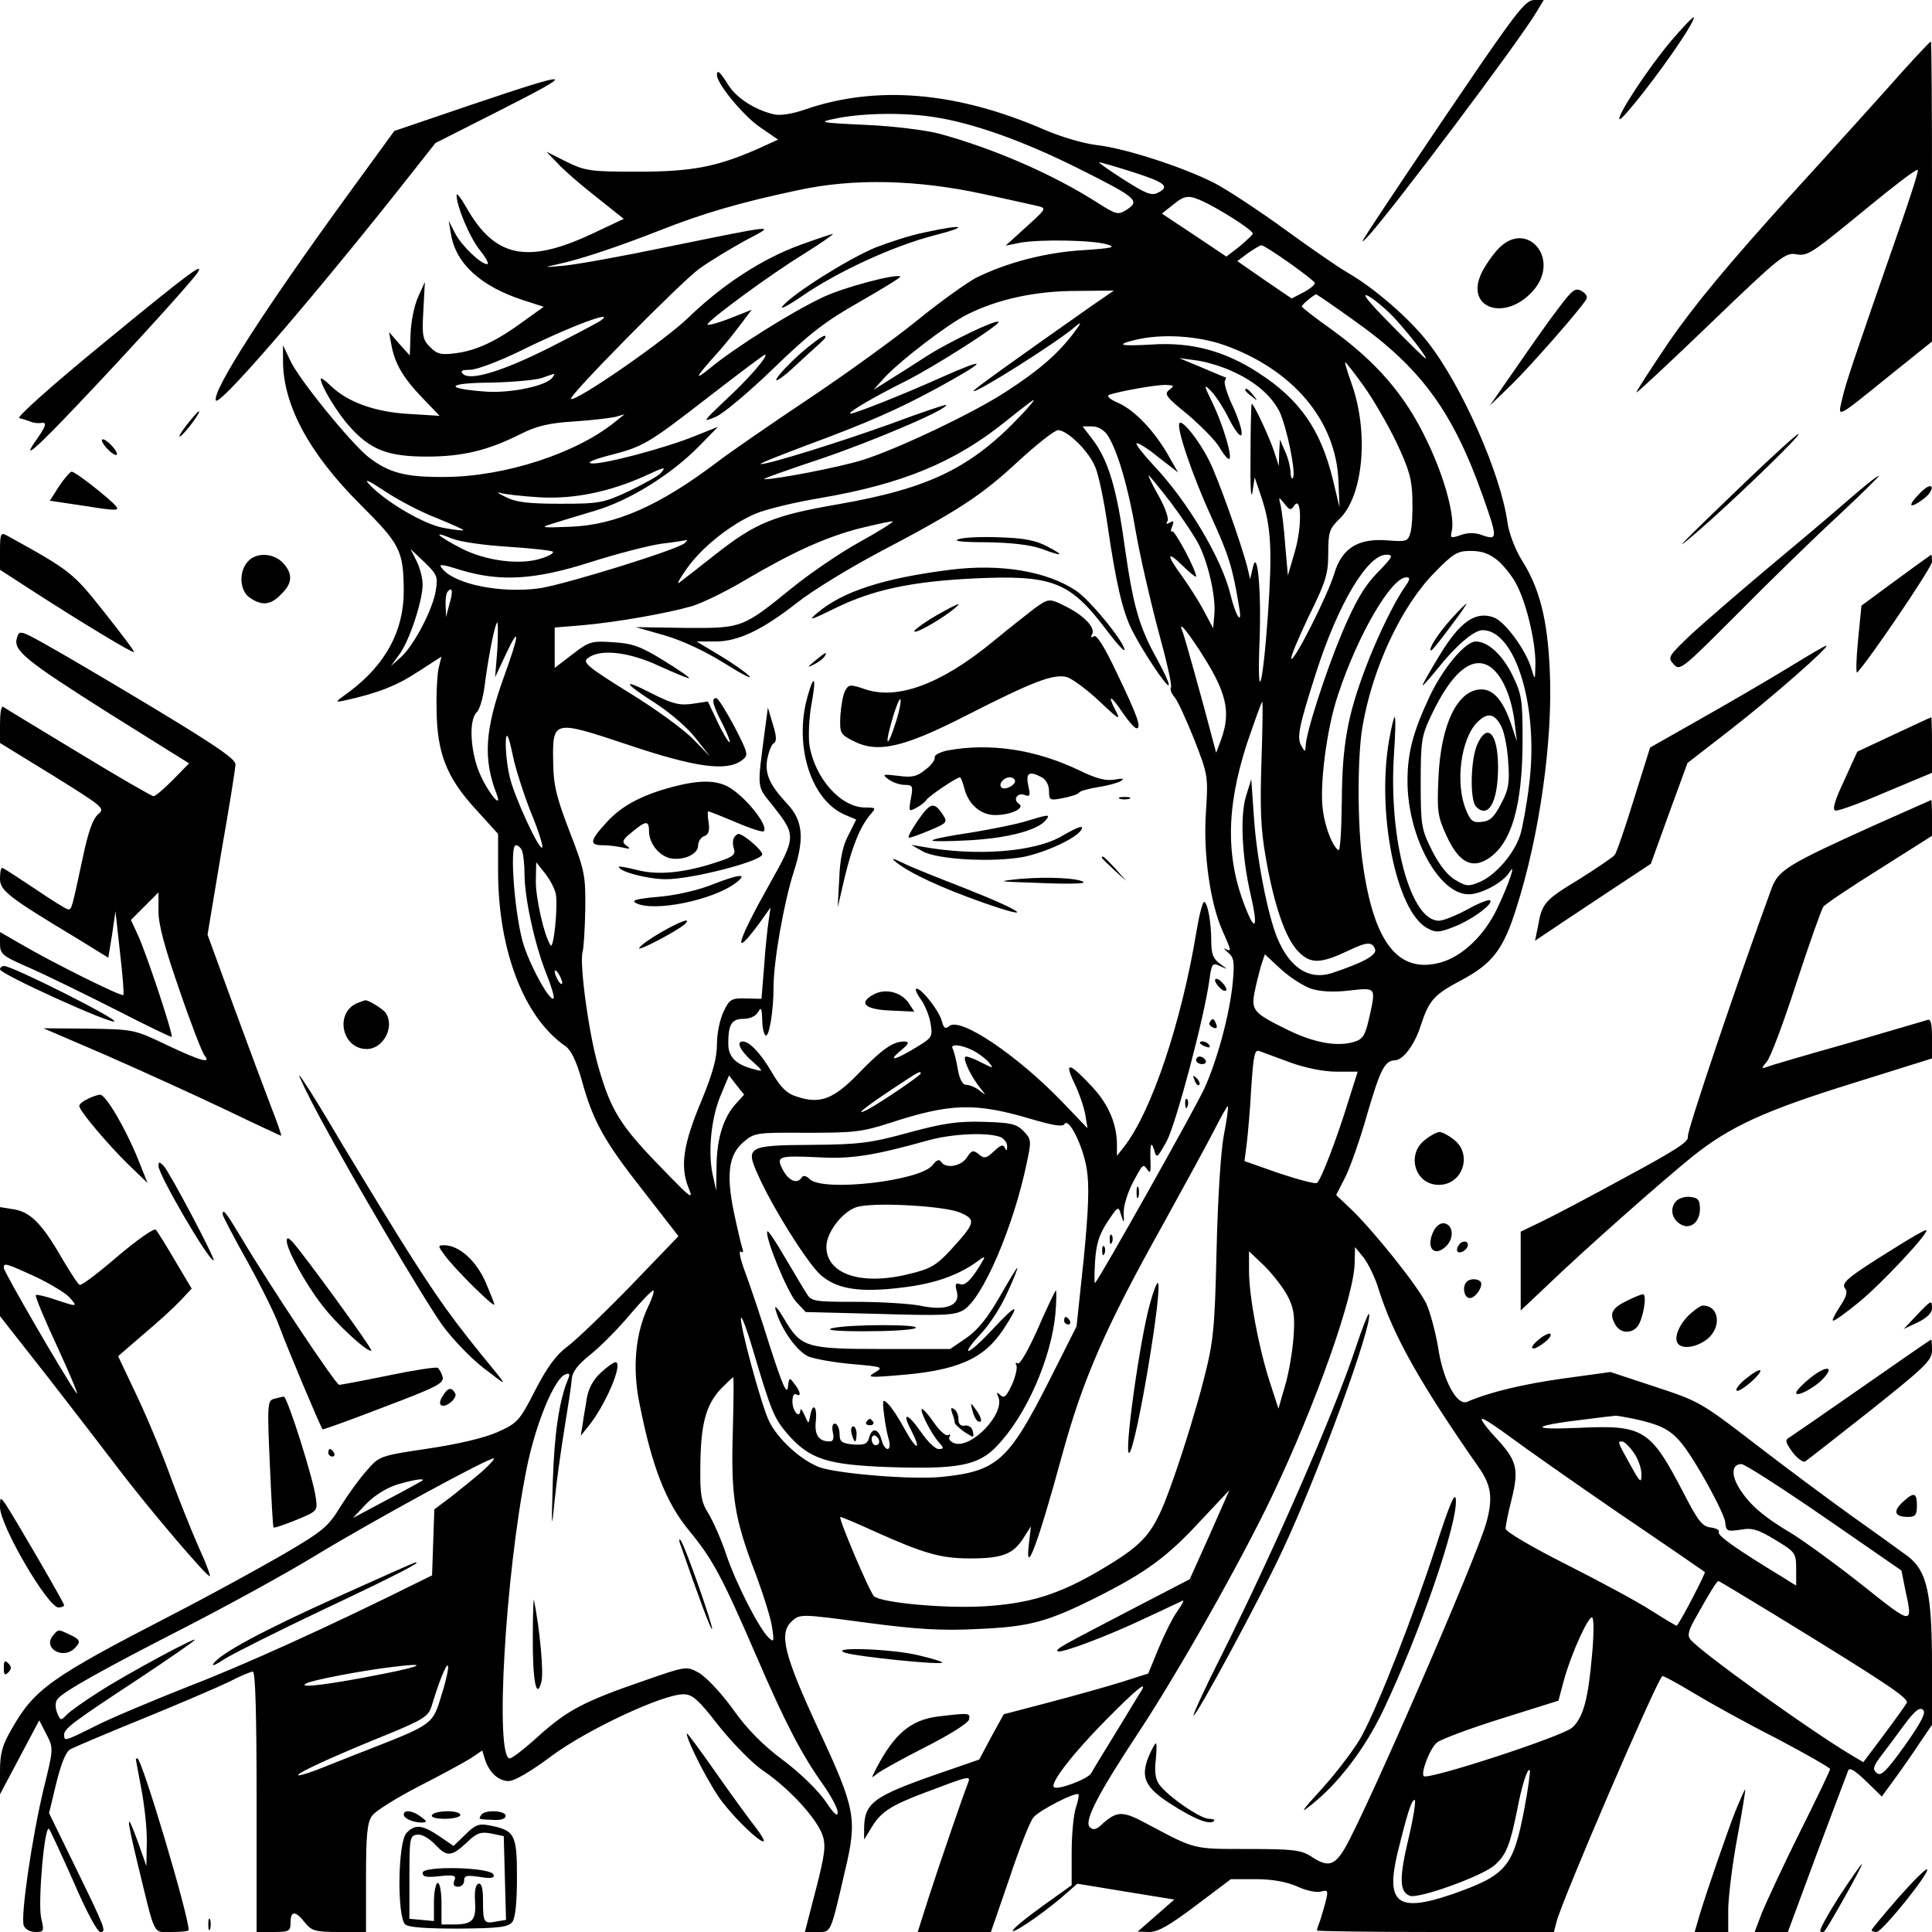 <?xml version="1.0" standalone="no"?>
<!DOCTYPE svg PUBLIC "-//W3C//DTD SVG 20010904//EN"
 "http://www.w3.org/TR/2001/REC-SVG-20010904/DTD/svg10.dtd">
<svg version="1.0" xmlns="http://www.w3.org/2000/svg"
 width="512pt" height="512pt" viewBox="0 0 512 512"
 preserveAspectRatio="xMidYMid meet">
<g transform="translate(0,512) scale(0.1,-0.1)"
fill="#000000" stroke="none">
<path d="M3923 4948 c-113 -165 -288 -426 -307 -458 -8 -13 -7 -13 6 0 56 58
406 523 451 600 l18 30 -25 0 c-21 0 -43 -27 -143 -172z"/>
<path d="M4429 5012 c-61 -72 -145 -200 -137 -208 6 -5 108 125 163 209 21 31
36 59 34 61 -2 3 -29 -26 -60 -62z"/>
<path d="M5044 4933 c-38 -43 -172 -192 -299 -331 -164 -181 -256 -292 -322
-388 -50 -74 -89 -134 -86 -134 3 0 93 84 199 186 182 175 196 186 225 180 27
-5 41 4 137 82 119 98 176 142 184 142 4 0 -19 -71 -49 -157 -124 -356 -142
-410 -151 -450 -12 -52 -19 -55 126 62 l112 90 0 398 c0 218 -1 397 -3 397 -2
0 -35 -35 -73 -77z"/>
<path d="M1900 4921 c0 -23 70 -108 114 -138 l48 -33 -55 -25 c-107 -47 -173
-60 -317 -60 -126 0 -139 2 -188 26 l-54 27 29 -30 c15 -17 61 -57 102 -89
l74 -59 -87 -41 c-170 -79 -255 -61 -330 71 -14 25 -26 40 -26 33 0 -29 34
-111 61 -145 17 -21 26 -38 20 -38 -17 0 -68 49 -85 82 l-17 33 6 -35 c13 -79
79 -139 193 -176 l53 -17 -53 -38 c-72 -53 -125 -78 -180 -85 -39 -5 -49 -3
-68 16 -20 20 -22 30 -18 98 l4 75 -18 -40 c-10 -22 -19 -66 -20 -98 l-2 -57
-28 31 -27 31 6 -33 c9 -50 31 -88 82 -141 l46 -48 -81 5 c-90 5 -162 31 -207
74 -15 15 -27 23 -27 19 0 -18 44 -91 78 -128 54 -60 100 -78 203 -78 94 0
162 16 249 60 42 21 75 29 140 33 47 3 96 9 110 12 l25 7 -25 -20 c-102 -83
-291 -145 -450 -146 -106 -1 -150 11 -204 53 -48 39 -185 207 -207 256 l-19
40 0 -41 c0 -116 68 -244 203 -379 108 -108 116 -123 117 -231 0 -106 -48
-195 -144 -267 -40 -29 -40 -29 -11 -23 86 19 137 39 193 76 l62 40 -7 -28
c-4 -15 -7 -65 -6 -112 1 -115 26 -180 104 -265 l59 -65 0 -103 c1 -207 69
-384 178 -459 15 -10 29 -39 43 -88 30 -111 60 -164 163 -295 l94 -121 -126
-131 c-70 -72 -146 -145 -169 -162 -30 -22 -54 -56 -85 -116 -41 -80 -46 -86
-99 -110 -36 -16 -105 -32 -185 -44 -128 -19 -129 -20 -162 -58 -19 -21 -50
-64 -70 -96 -32 -53 -47 -65 -151 -126 -64 -37 -197 -110 -296 -161 -320 -165
-364 -196 -424 -302 -25 -43 -31 -64 -31 -113 l0 -60 52 98 52 98 19 -37 c19
-37 19 -38 -7 -143 -31 -129 -62 -340 -53 -364 4 -10 17 -17 31 -17 23 0 23 2
15 38 -9 40 9 248 21 235 4 -5 33 -68 65 -140 34 -79 63 -133 71 -133 17 0 14
8 -75 190 l-61 125 19 79 c13 52 25 83 37 90 11 6 98 43 194 82 96 39 198 83
227 97 29 15 57 27 63 27 7 0 10 -114 10 -345 l0 -345 45 0 c41 0 45 2 45 25
0 32 13 32 38 0 18 -22 27 -25 91 -25 l71 0 0 143 c0 114 3 147 16 165 8 12
64 47 122 77 59 30 121 64 139 75 l31 21 7 -23 c11 -35 36 -58 63 -58 15 0 60
26 113 66 94 70 295 164 350 164 24 0 39 -13 94 -84 38 -47 89 -100 121 -121
68 -47 139 -125 154 -169 9 -27 6 -51 -18 -144 l-29 -112 33 0 c37 0 34 -8 74
165 32 135 27 162 -70 370 -93 201 -107 257 -71 289 21 19 24 19 195 -4 136
-18 202 -22 298 -17 137 6 183 18 320 87 126 64 181 104 267 197 l79 84 -52
-118 -53 -118 -154 -80 c-188 -98 -202 -105 -196 -111 7 -7 137 42 235 89 48
22 91 43 96 45 5 3 -1 -10 -14 -28 -13 -18 -35 -63 -50 -99 l-27 -66 -69 -22
c-38 -12 -124 -36 -192 -54 l-122 -32 -33 -60 -32 -60 -110 -38 c-172 -60
-195 -77 -195 -147 l0 -27 19 31 c25 42 51 59 141 93 119 45 124 47 115 25
-13 -33 -76 -216 -105 -306 l-28 -88 97 0 97 0 49 142 c26 79 55 152 64 162
16 19 112 68 119 61 2 -2 -1 -18 -7 -36 -6 -18 -11 -71 -11 -119 l0 -86 -81
-58 c-44 -32 -78 -60 -75 -63 6 -6 100 61 146 103 l25 22 128 -21 129 -21 -49
-43 -48 -42 31 -1 c23 0 54 18 123 70 l93 70 66 0 c44 0 81 -7 109 -19 23 -11
51 -17 63 -14 19 5 20 3 14 -23 -4 -16 -11 -39 -15 -52 -5 -13 -9 -25 -9 -28
0 -2 141 -4 314 -4 l314 0 7 27 c13 54 261 630 280 651 2 2 39 -18 82 -44 43
-26 142 -81 221 -121 78 -41 142 -78 142 -81 0 -4 -36 -79 -80 -167 -44 -88
-88 -184 -100 -212 l-20 -53 44 0 44 0 77 208 c43 114 80 213 83 220 3 9 18 0
47 -28 l42 -41 35 48 c19 26 49 69 66 95 l32 47 0 158 c0 189 -13 249 -63 288
-18 13 -85 62 -149 107 -64 46 -181 133 -260 194 -139 107 -146 111 -262 149
l-118 39 -124 -17 c-107 -15 -196 -36 -256 -62 -27 -11 -64 57 -77 145 -7 41
-21 93 -31 115 -22 46 -138 191 -198 249 l-41 39 24 47 c13 26 40 102 59 170
34 116 46 139 72 140 22 0 53 41 69 92 22 67 35 82 107 120 83 44 112 82 146
190 62 193 98 448 89 633 -6 134 -27 217 -75 292 -17 28 -33 70 -37 98 -17
128 -122 365 -211 478 -49 63 -141 143 -212 184 -26 15 -101 67 -167 115 -66
48 -149 103 -185 122 -81 42 -240 94 -317 102 -32 4 -94 22 -137 41 -231 100
-443 118 -632 53 -34 -12 -67 -17 -83 -13 -51 12 -99 43 -121 78 -22 35 -30
42 -30 26z m580 -112 c101 -16 233 -63 377 -135 154 -77 165 -86 130 -109 -24
-15 -27 -15 -79 18 -117 75 -276 144 -420 183 -35 9 -121 20 -193 23 -128 6
-129 7 -75 18 73 14 180 15 260 2z m519 -144 c88 -28 102 -39 71 -55 -18 -10
-32 -4 -92 34 -39 25 -69 46 -65 46 3 0 42 -11 86 -25z m-394 -59 c66 -14 131
-29 145 -32 24 -6 23 -7 -30 -55 l-55 -50 40 8 c52 9 192 7 230 -5 24 -7 12
-10 -65 -15 -100 -6 -202 -33 -283 -73 -26 -14 -96 -64 -155 -112 -59 -48
-190 -143 -292 -211 -102 -68 -210 -143 -240 -166 -152 -115 -269 -167 -390
-171 -72 -3 -80 -2 -50 7 19 6 71 22 115 35 93 27 205 97 279 173 l49 50 -60
-24 c-81 -33 -248 -77 -276 -73 -13 2 5 10 47 21 92 24 101 29 265 156 79 61
145 111 148 111 12 0 -42 -63 -103 -119 -62 -59 -64 -61 -28 -46 20 8 89 66
153 128 95 92 137 125 229 177 61 35 110 65 108 67 -9 9 -153 -29 -208 -56
-82 -39 -230 -132 -293 -184 -49 -40 -44 -29 21 43 17 19 43 52 58 72 l28 37
-61 -24 c-34 -13 -59 -19 -56 -14 11 17 163 129 252 184 48 30 84 55 80 55 -3
0 -42 -13 -86 -29 -102 -37 -207 -106 -296 -192 -61 -60 -301 -226 -312 -216
-7 7 288 306 339 344 29 21 84 54 122 75 83 44 96 45 -209 -17 -115 -24 -237
-46 -270 -49 -55 -5 -57 -5 -16 4 60 13 156 45 271 90 111 44 213 74 365 106
146 32 315 28 490 -10z m598 -27 c53 -28 117 -70 117 -78 0 -3 -16 -18 -35
-34 l-35 -27 -85 57 -86 57 28 22 c35 29 44 29 96 3z m213 -155 c35 -25 66
-49 68 -53 3 -4 -10 -15 -28 -25 l-33 -17 -72 49 -72 50 28 21 c16 11 32 21
36 21 5 0 37 -21 73 -46z m-525 -116 c-209 -147 -311 -220 -311 -224 0 -11
225 131 269 170 19 16 18 12 -7 -21 -42 -54 -91 -96 -176 -151 -87 -57 -290
-153 -380 -181 -60 -19 -232 -52 -261 -51 -5 1 63 25 153 55 138 47 338 132
329 142 -2 1 -66 -20 -143 -49 -136 -49 -325 -108 -348 -108 -6 1 48 22 119
49 163 60 247 97 355 156 129 71 131 81 5 25 -107 -48 -239 -100 -242 -96 -5
4 61 43 147 86 76 38 253 151 246 157 -6 7 -127 -51 -189 -90 -31 -20 -76 -49
-99 -63 l-43 -27 25 28 c41 46 169 144 222 171 81 41 182 63 291 63 l99 1 -61
-42z m811 -38 c41 -46 82 -100 76 -100 -2 0 -44 41 -93 91 -64 65 -80 86 -56
73 18 -11 51 -39 73 -64z m-114 1 c177 -125 262 -241 341 -464 40 -113 40
-119 1 -106 -20 8 -39 8 -59 1 -26 -9 -28 -8 -24 9 10 38 -19 146 -67 244 -57
119 -132 205 -250 291 -44 31 -80 59 -80 62 0 5 32 31 38 32 2 0 47 -31 100
-69z m-1998 -2 c-8 -5 -68 -37 -133 -70 -125 -63 -211 -89 -230 -70 -8 8 -3
11 19 11 17 0 78 23 135 51 129 64 258 112 209 78z m1653 -63 c184 -65 298
-201 304 -361 l3 -70 -18 75 c-32 131 -87 211 -197 282 -89 58 -178 82 -282
75 -86 -5 -100 -1 -41 13 68 16 161 10 231 -14z m16 -67 c65 -28 108 -65 131
-108 20 -41 46 -168 36 -178 -3 -4 -6 5 -6 18 -1 13 -7 38 -15 54 l-13 30 -2
-35 -1 -35 -13 40 c-12 36 -53 125 -59 125 -1 0 -3 -62 -3 -138 -1 -75 1 -119
5 -97 l6 40 17 -50 c27 -80 30 -142 18 -316 -14 -197 -29 -241 -22 -66 5 135
-6 248 -18 192 l-7 -30 -7 30 c-15 60 -79 241 -102 285 -27 54 -70 107 -78 99
-10 -10 33 -137 85 -251 45 -98 56 -133 73 -238 9 -50 -9 -24 -23 34 -23 95
-113 247 -205 344 -27 29 -47 55 -44 57 3 3 29 -13 57 -36 l53 -41 -24 42
c-37 66 -89 121 -132 141 -26 11 -35 20 -26 23 31 10 122 26 148 26 24 -1 25
-2 11 -13 -15 -11 -9 -19 48 -65 35 -30 74 -69 85 -88 11 -19 23 -33 26 -30 8
8 -19 96 -46 151 -22 45 -22 48 -4 30 12 -11 35 -46 51 -79 39 -73 43 -38 6
42 -14 30 -22 58 -19 63 3 5 4 9 2 9 -2 0 -30 12 -63 26 l-60 25 45 -6 c24 -3
64 -15 89 -26z m355 -42 c25 -35 64 -102 87 -150 33 -70 41 -97 42 -149 1 -35
-1 -75 -5 -89 -7 -24 -10 -25 -62 -21 -77 6 -120 -21 -140 -88 -17 -57 -106
-233 -114 -226 -3 3 18 53 46 112 46 93 52 113 52 168 0 56 3 65 30 91 63 61
78 229 32 358 -11 31 -19 57 -17 57 2 0 24 -28 49 -63z m-2149 24 c-13 -23
-109 -43 -175 -39 -114 8 -109 23 8 24 59 1 121 7 137 12 17 6 31 11 33 11 2
1 1 -3 -3 -8z m1244 -98 c-133 -142 -245 -197 -486 -239 -173 -30 -220 -49
-328 -134 -44 -35 -87 -68 -95 -74 -8 -6 1 10 20 37 40 57 117 118 183 146 26
11 103 30 170 41 217 37 355 94 488 200 41 33 76 60 78 60 3 0 -11 -17 -30
-37z m226 -56 c26 -40 55 -137 75 -256 11 -64 38 -181 59 -260 22 -80 38 -149
34 -153 -3 -5 2 -17 10 -26 8 -9 31 -60 52 -112 36 -93 37 -97 31 -190 -8
-110 11 -242 43 -315 25 -56 25 -58 9 -50 -7 4 -4 0 6 -9 16 -13 18 -24 13
-79 -8 -84 -41 -207 -76 -283 -25 -54 -276 -501 -289 -514 -2 -3 -2 23 0 57 3
46 11 72 33 105 28 42 29 43 36 18 8 -24 8 -23 7 5 -1 17 9 50 21 75 30 57 30
57 42 40 7 -11 9 -6 8 20 -2 48 2 59 10 31 6 -22 8 -20 33 25 25 47 100 330
113 427 6 44 8 46 28 37 22 -10 22 -10 0 6 -18 13 -23 26 -23 59 0 51 -10 105
-19 105 -4 0 -13 -35 -20 -77 -40 -243 -119 -478 -192 -572 l-19 -24 0 29 c0
55 -22 106 -63 151 -62 67 -78 72 -51 15 13 -26 26 -64 30 -85 l6 -37 -68 71
c-120 124 -269 224 -298 200 -11 -9 -15 -6 -20 13 -7 27 -53 86 -67 86 -5 0 0
-13 11 -28 11 -15 23 -44 26 -64 6 -34 4 -38 -32 -60 -58 -36 -85 -44 -49 -14
24 20 26 25 12 26 -31 0 -59 -20 -122 -85 -66 -68 -102 -82 -164 -61 -26 8
-43 25 -66 65 -30 51 -59 81 -77 81 -18 0 -6 -25 25 -52 30 -27 31 -29 7 -22
-50 12 -70 33 -70 68 0 52 9 66 41 66 16 0 32 7 38 18 8 14 10 10 11 -20 0
-20 4 -39 9 -42 9 -6 21 64 21 128 0 70 28 227 54 307 28 87 24 134 -17 178
-47 50 -60 79 -54 118 4 20 11 39 17 43 9 5 8 19 -2 51 l-13 44 -8 -60 c-21
-161 -22 -146 21 -200 62 -79 62 -82 -7 -205 -90 -160 -102 -206 -29 -107 l30
42 -5 -35 c-3 -19 -9 -74 -12 -121 l-7 -86 -42 1 c-37 1 -43 -2 -58 -34 -10
-20 -18 -58 -18 -87 0 -37 -11 -77 -41 -150 -48 -114 -57 -173 -35 -229 15
-36 9 -32 -73 53 -107 110 -132 150 -165 265 -26 89 -51 276 -42 306 3 10 6
60 7 112 1 89 -1 102 -41 205 -35 91 -43 123 -44 182 -2 116 -2 116 199 49
179 -60 261 -71 301 -41 18 14 18 16 -20 90 -22 41 -43 75 -48 75 -14 0 -9
-19 18 -71 14 -28 21 -49 17 -46 -5 3 -20 29 -33 57 l-24 51 -40 -6 c-34 -5
-53 -1 -108 27 -82 42 -78 30 11 -27 37 -24 85 -65 105 -92 l38 -48 -45 46
c-25 26 -102 82 -171 124 -111 69 -123 80 -108 91 32 25 108 17 189 -21 42
-19 78 -34 79 -32 2 2 -29 23 -68 47 -60 37 -82 45 -133 48 -57 4 -64 2 -108
-32 l-47 -36 0 54 0 53 73 6 c91 8 227 32 292 51 28 9 88 38 135 66 129 76
216 116 309 140 46 11 85 20 87 18 1 -2 -38 -27 -89 -55 -51 -28 -131 -83
-178 -121 -132 -107 -132 -107 -284 -106 l-130 2 77 -22 c48 -14 109 -43 160
-75 46 -29 74 -43 63 -32 -11 11 -47 36 -79 55 l-60 36 50 0 c61 0 125 31 218
104 38 30 134 89 213 131 213 112 273 151 372 243 49 45 96 82 105 82 25 0 83
-57 99 -99 9 -21 23 -90 32 -152 22 -152 40 -231 66 -281 29 -57 91 -149 96
-144 3 3 -11 33 -30 68 -49 88 -64 142 -87 304 -21 151 -43 225 -85 280 l-26
34 25 0 c16 0 31 -9 41 -23z m-1184 -101 c-6 -7 -44 -28 -83 -47 -69 -32 -79
-34 -183 -34 -85 0 -118 4 -145 18 -19 9 -26 14 -15 11 11 -4 59 -9 106 -12
91 -5 186 15 279 57 54 25 56 25 41 7z m-591 -120 c39 -16 70 -30 68 -31 -2
-2 -25 1 -52 6 -52 9 -154 69 -197 115 -16 17 -4 12 43 -19 36 -24 98 -56 138
-71z m1943 42 c30 -40 64 -91 75 -113 25 -51 45 -140 40 -185 l-3 -35 -24 45
c-13 25 -39 66 -57 91 -44 60 -43 72 1 29 19 -19 35 -31 35 -28 0 17 -58 126
-64 120 -4 -3 -4 2 0 12 6 15 4 17 -6 11 -9 -5 -11 -4 -6 4 4 6 -6 36 -23 66
-17 30 -29 55 -27 55 2 0 29 -33 59 -72z m326 -9 c20 31 22 -53 3 -119 l-19
-65 -7 80 c-3 44 -9 91 -12 105 -6 24 -6 25 10 5 13 -17 17 -18 25 -6z m-2082
-108 c62 -4 115 -10 118 -13 4 -3 -10 -12 -31 -18 -54 -18 -145 -7 -210 26
-64 33 -82 50 -27 27 22 -9 86 -18 150 -22z m468 10 c-17 -17 -318 -110 -385
-120 -102 -14 -224 10 -258 52 -11 13 -4 13 50 -4 104 -31 195 -26 342 21 69
22 154 44 188 49 35 4 65 9 68 10 2 0 0 -3 -5 -8z m-660 -125 c-7 -49 -58
-147 -93 -178 l-26 -23 24 33 c27 39 60 141 60 183 0 17 -7 44 -16 62 l-16 32
37 -35 c33 -32 36 -38 30 -74z m2815 78 c17 -15 40 -44 50 -65 26 -50 50 -153
49 -209 -1 -44 -1 -44 -10 -14 -14 50 -71 128 -101 138 -48 17 -89 -12 -142
-99 -25 -41 -46 -78 -46 -81 0 -3 17 16 39 43 48 61 97 103 120 103 88 0 150
-207 123 -412 -6 -51 -17 -110 -23 -130 -16 -50 -65 -107 -107 -125 -30 -13
-37 -12 -65 5 -20 11 -43 40 -62 78 -28 56 -30 66 -30 179 0 109 2 125 27 177
56 120 113 165 161 128 30 -24 53 -79 61 -145 l6 -50 -15 45 c-21 62 -46 93
-79 93 -63 0 -108 -92 -114 -235 -4 -87 -2 -102 21 -152 31 -68 64 -88 105
-65 66 37 97 139 97 319 0 106 -2 120 -28 173 -26 52 -64 87 -96 87 -28 0 -87
-71 -122 -145 -44 -94 -59 -149 -59 -225 0 -147 83 -300 162 -300 33 0 91 31
108 58 19 31 0 -28 -32 -95 -34 -72 -93 -128 -151 -144 -112 -30 -177 53 -206
266 -14 98 -14 284 0 361 27 156 103 317 190 406 51 52 61 58 97 58 29 0 49
-7 72 -26z m-320 -32 c-35 -36 -58 -76 -93 -158 -44 -105 -97 -268 -97 -303
-1 -14 -2 -14 -11 2 -13 22 -7 51 38 192 59 185 137 315 187 315 20 0 17 -6
-24 -48z m72 -39 c-28 -40 -75 -137 -105 -218 -46 -123 -60 -200 -61 -346 -1
-76 -4 -135 -9 -132 -15 9 -35 59 -41 104 -10 65 10 220 40 308 52 158 141
311 181 311 11 0 10 -6 -5 -27z m-2531 -44 l-9 -34 -1 31 c-1 17 2 34 6 37 12
13 14 -1 4 -34z m127 -121 l-6 -73 28 60 c39 83 37 55 -5 -60 -50 -139 -55
-216 -19 -309 16 -42 -19 -2 -42 48 -27 58 -33 146 -11 168 8 7 17 38 21 68
10 80 28 170 34 170 2 0 2 -33 0 -72z m1860 0 c73 -112 85 -163 58 -238 l-13
-35 -12 45 c-27 103 -70 256 -76 273 -14 33 3 16 43 -45z m165 -295 c-4 -122
-2 -180 11 -253 22 -129 53 -219 88 -253 32 -32 58 -31 132 4 48 23 62 24 70
4 6 -16 -31 -36 -115 -64 -60 -19 -111 14 -144 93 -25 60 -55 212 -62 321 l-7
100 -14 -45 c-16 -53 -11 -161 13 -264 18 -77 13 -98 -10 -42 -57 136 -57 270
-1 444 21 61 39 112 41 112 2 0 1 -71 -2 -157z m637 89 c7 -15 15 -56 17 -92
4 -54 1 -73 -19 -110 -18 -35 -29 -46 -51 -48 -23 -3 -30 2 -42 32 -29 69 -14
188 30 232 28 28 47 23 65 -14z m-2620 -79 c7 -32 28 -98 47 -146 20 -48 33
-90 30 -93 -8 -9 -74 135 -86 186 -11 46 -14 110 -7 110 3 0 10 -26 16 -57z
m24 -249 c3 -9 6 -36 6 -60 0 -63 27 -187 57 -262 14 -35 23 -65 20 -68 -9 -9
-57 76 -78 138 -24 70 -40 268 -22 268 6 0 14 -7 17 -16z m89 -113 c6 -35 -6
-149 -14 -136 -17 25 -39 124 -39 169 l1 51 23 -29 c13 -16 26 -41 29 -55z
m2001 -251 c25 -8 60 -10 102 -5 73 8 71 10 51 -79 -10 -42 -16 -51 -42 -58
-44 -12 -103 -1 -171 32 -90 44 -98 52 -90 97 4 21 12 53 17 71 l11 33 42 -39
c24 -22 60 -45 80 -52z m-1984 15 c0 -5 -5 -3 -10 5 -5 8 -10 20 -10 25 0 6 5
3 10 -5 5 -8 10 -19 10 -25z m1089 -179 c15 -8 34 -22 42 -32 13 -16 12 -16
-18 -1 -18 10 -37 17 -43 17 -12 0 12 -52 39 -85 15 -19 15 -19 -3 -5 -10 8
-26 15 -35 15 -10 0 -18 14 -23 43 -4 23 -10 47 -13 52 -9 15 22 12 54 -4z
m841 -32 c39 -14 88 -24 121 -24 l57 0 -24 -76 c-32 -104 -74 -213 -84 -219
-5 -3 -50 9 -101 26 l-91 32 6 46 c3 25 9 92 12 149 6 89 9 102 23 96 9 -3 45
-17 81 -30z m-980 -29 c0 -5 -106 -77 -140 -95 -39 -20 -12 3 65 54 72 48 75
49 75 41z m-488 -78 c-34 -36 -52 -92 -53 -164 l-1 -68 -10 45 c-12 61 -3 150
23 210 l21 50 20 -26 20 -25 -20 -22z m779 -42 c57 -17 85 -22 90 -14 11 19
49 -57 59 -119 7 -43 5 -105 -8 -238 l-19 -179 -73 -145 c-108 -213 -138 -239
-285 -254 -79 -8 -283 9 -327 27 -48 20 -106 73 -129 119 -21 41 -82 268 -75
276 3 2 17 -36 31 -84 49 -165 56 -181 90 -222 60 -69 105 -84 272 -90 182 -6
236 4 285 56 78 81 144 233 155 351 3 36 3 64 1 61 -3 -3 -25 -49 -48 -102
-25 -56 -47 -95 -53 -91 -5 3 -7 1 -4 -4 4 -6 -1 -29 -11 -52 -15 -32 -21 -38
-31 -28 -10 9 -11 8 -5 -6 17 -44 -71 -136 -116 -122 -11 4 -17 11 -14 17 4 6
2 8 -3 5 -6 -4 -23 11 -38 33 -15 22 -30 38 -32 36 -6 -5 25 -66 45 -88 14
-16 14 -18 -1 -18 -9 0 -30 21 -47 46 -35 50 -51 53 -26 5 29 -56 16 -57 -15
-1 -16 30 -37 62 -46 70 -14 14 -15 11 -10 -30 3 -25 9 -55 13 -67 3 -13 2
-23 -4 -23 -5 0 -13 11 -16 25 -8 30 -26 33 -33 4 -5 -16 -12 -19 -42 -17 -30
3 -36 7 -36 27 0 13 -5 26 -11 28 -7 2 -10 -6 -7 -22 4 -17 1 -25 -8 -25 -30
0 -41 18 -37 54 4 39 -8 51 -15 14 -4 -23 -4 -23 -15 2 -6 14 -11 19 -11 12
-2 -24 -21 -1 -21 24 0 14 4 22 10 19 14 -9 12 7 -5 28 -13 18 -14 17 -17 -10
-3 -20 -15 8 -47 107 -23 74 -53 163 -66 198 -13 34 -18 59 -12 55 6 -4 8 0 4
10 -3 9 -13 51 -22 94 -21 101 -14 154 26 187 28 24 34 25 167 24 123 0 146 2
220 26 162 53 227 54 373 11z m512 -45 c-8 -43 -16 -172 -19 -305 -5 -211 -8
-240 -35 -345 -16 -63 -50 -175 -76 -249 -54 -155 -71 -177 -199 -253 -109
-64 -187 -88 -308 -95 -106 -6 -273 10 -290 27 -12 12 -96 210 -89 210 3 0 44
-17 92 -39 129 -58 175 -71 251 -71 86 0 114 11 141 52 l21 33 -5 -44 c-12
-97 23 -5 88 234 55 201 115 338 267 610 58 105 120 219 138 254 17 34 33 61
34 60 2 -2 -3 -38 -11 -79z m411 -408 c38 -121 110 -249 265 -471 33 -47 38
-81 20 -146 -25 -91 -317 -763 -375 -863 -28 -47 -45 -51 -89 -22 -26 17 -47
20 -168 20 -148 0 -138 -2 -270 68 -61 33 -77 33 -115 -1 -16 -16 -25 -18 -34
-9 -16 16 23 90 132 255 104 158 269 450 351 622 116 243 219 534 219 620 l1
40 23 -28 c12 -16 31 -54 40 -85z m-242 -16 c17 -33 20 -53 16 -110 -3 -39
-13 -98 -23 -130 l-17 -59 -24 74 c-29 91 -54 224 -54 292 l0 51 41 -39 c22
-22 50 -58 61 -79z m-1694 -28 c-34 -71 -43 -163 -23 -259 33 -167 70 -261
131 -335 63 -77 86 -119 179 -334 75 -174 119 -259 176 -339 21 -30 39 -63 39
-74 0 -13 -10 -4 -32 29 -19 28 -67 75 -111 108 -54 40 -97 83 -135 137 -31
43 -72 86 -90 96 -33 18 -33 18 -145 -21 -160 -55 -203 -78 -279 -146 -36 -33
-71 -60 -77 -60 -40 0 -12 486 44 765 24 122 75 244 104 253 11 4 12 0 6 -14
-23 -55 -36 -144 -40 -269 -4 -130 -3 -134 5 -50 5 50 17 135 26 190 9 55 18
113 19 128 1 21 15 40 53 70 28 23 74 70 103 105 29 34 56 62 60 62 4 0 -2
-19 -13 -42z m224 -333 c-5 -170 4 -228 59 -372 21 -56 42 -122 45 -145 6 -39
5 -41 -9 -28 -26 25 -86 143 -112 219 -13 40 -35 89 -47 109 -20 32 -23 50
-22 127 1 110 14 160 53 203 17 17 32 32 34 32 2 0 1 -65 -1 -145z m2388 35
c97 -22 113 -34 179 -145 33 -57 62 -115 63 -129 2 -24 5 -25 40 -20 31 6 47
1 93 -27 53 -32 55 -35 55 -77 l0 -44 -37 23 c-120 73 -173 110 -168 119 3 5
-7 10 -21 12 -22 2 -34 17 -70 87 -91 175 -107 185 -282 177 -135 -6 -123 6
23 23 39 5 72 9 75 9 3 1 25 -3 50 -8z m-328 -48 c35 -26 164 -117 288 -202
124 -84 227 -155 228 -156 3 -2 -60 -124 -74 -142 -1 -2 -30 16 -65 38 -35 23
-137 78 -226 123 -97 49 -163 88 -163 96 0 8 7 43 16 78 20 81 14 103 -43 164
-25 27 -41 49 -35 49 6 0 39 -22 74 -48z m-1672 -13 c0 -5 -4 -9 -10 -9 -5 0
-10 7 -10 16 0 8 5 12 10 9 6 -3 10 -10 10 -16z m1999 -28 c12 -16 21 -42 21
-58 0 -25 -3 -23 -30 26 -34 61 -34 61 -21 61 5 0 19 -13 30 -29z m-3053 -52
c-21 -18 -57 -47 -81 -66 l-44 -33 -3 -88 -3 -87 -45 -22 c-223 -111 -454
-216 -600 -272 -96 -38 -208 -85 -247 -105 -82 -41 -83 -41 -83 -23 0 16 24
34 199 149 75 50 141 95 146 101 16 16 -183 -91 -255 -138 -36 -23 -73 -49
-83 -59 -16 -17 -17 -16 -26 6 -5 14 -5 28 2 36 16 20 124 80 337 189 107 55
263 140 345 190 153 93 467 264 474 258 2 -2 -13 -18 -33 -36z m3559 -120
l204 -141 10 -50 c21 -96 21 -96 -112 10 -68 54 -152 115 -187 137 -76 45
-114 77 -142 123 -21 35 -18 62 7 62 9 0 108 -64 220 -141z m-3716 97 c-2 -1
-44 -25 -94 -51 l-90 -48 35 37 c21 22 53 42 80 51 43 13 78 19 69 11z m3587
-357 c292 -179 354 -220 347 -232 -4 -7 -31 -45 -61 -85 l-54 -72 -37 22
c-114 69 -394 270 -421 303 -9 11 -6 24 16 62 38 68 54 93 58 93 2 0 70 -41
152 -91z m-487 -105 c-10 -116 -23 -165 -52 -192 -24 -23 -383 -140 -394 -129
-8 9 16 73 35 89 9 8 86 37 169 63 l153 48 15 56 c20 72 67 174 75 164 4 -5 4
-49 -1 -99z m-3199 -49 c-140 -28 -231 -40 -210 -27 13 9 155 36 235 45 88 11
76 2 -25 -18z m151 -54 c-24 -81 -23 -80 -191 -146 -52 -20 -116 -46 -142 -56
-27 -10 -48 -16 -48 -13 0 7 106 55 240 109 90 37 105 47 113 71 19 63 39 115
44 110 3 -3 -4 -37 -16 -75z m1853 7 c-5 -7 -34 -56 -66 -108 -32 -52 -62
-101 -66 -109 -9 -16 -90 -46 -99 -37 -11 10 50 89 138 178 80 81 112 107 93
76z m2024 -144 c-49 -68 -63 -82 -74 -73 -12 10 -10 17 9 43 13 17 41 54 62
83 28 38 42 50 51 42 9 -7 -3 -31 -48 -95z m-1008 -166 c-30 -157 -47 -177
-192 -228 -143 -49 -176 -25 -145 107 28 114 38 143 46 143 4 0 -3 -46 -16
-101 -25 -105 -25 -142 3 -153 23 -9 195 53 226 82 30 27 40 53 59 147 12 64
27 110 33 104 2 -2 -4 -48 -14 -101z"/>
<path d="M2450 4504 c-36 -7 -94 -26 -130 -40 -72 -30 -214 -119 -245 -154
-11 -13 12 -1 50 25 96 66 242 133 350 161 98 25 80 31 -25 8z"/>
<path d="M2122 4184 c-29 -26 -58 -56 -64 -68 -6 -11 16 3 48 33 32 30 66 60
74 68 8 7 10 13 5 13 -6 0 -34 -21 -63 -46z"/>
<path d="M3300 4086 c0 -2 8 -10 18 -17 15 -13 16 -12 3 4 -13 16 -21 21 -21
13z"/>
<path d="M2540 3691 c-16 -5 11 -8 75 -8 64 -1 116 -7 144 -17 59 -22 64 -19
16 6 -30 16 -61 22 -125 24 -47 2 -96 0 -110 -5z"/>
<path d="M2518 3610 c-175 -22 -285 -57 -353 -115 -25 -21 -17 -19 50 14 98
48 201 70 365 78 209 10 255 -8 351 -135 27 -36 49 -60 49 -54 0 20 -93 134
-129 157 -77 51 -199 72 -333 55z"/>
<path d="M2742 3508 c-17 -13 -69 -54 -114 -91 -136 -111 -251 -153 -337 -123
-38 13 -42 12 -51 -4 -6 -11 -11 -40 -13 -67 -2 -46 0 -49 33 -66 65 -34 132
-19 299 66 180 92 232 111 267 103 15 -4 54 -33 87 -64 53 -50 58 -53 43 -24
-23 44 -12 40 20 -8 15 -22 31 -40 36 -40 14 0 2 34 -53 148 -32 68 -53 101
-60 96 -8 -5 -9 -3 -5 5 10 16 -19 48 -66 72 -47 24 -48 24 -86 -3z m-368
-302 c-23 -73 -31 -65 -9 9 9 32 19 55 21 52 3 -3 -2 -30 -12 -61z"/>
<path d="M2483 3490 c-28 -16 -55 -35 -59 -41 -8 -14 58 22 96 51 36 28 23 24
-37 -10z"/>
<path d="M2160 3369 c-22 -18 -22 -19 -3 -10 12 6 25 16 28 21 9 15 3 12 -25
-11z"/>
<path d="M2140 3274 c-37 -131 10 -277 101 -314 l28 -12 -21 -42 c-15 -28 -22
-64 -24 -116 l-4 -75 19 82 c20 82 41 134 69 166 14 16 13 17 -15 17 -65 0
-134 78 -148 166 -3 24 -1 71 5 105 14 74 8 87 -10 23z"/>
<path d="M2510 3131 c-19 -4 -34 -12 -33 -18 2 -7 -10 -22 -25 -33 -22 -18
-35 -21 -72 -16 -41 5 -43 4 -26 -9 11 -8 30 -15 43 -15 22 0 23 -3 17 -36 -6
-34 -6 -36 14 -25 12 6 24 16 27 21 6 10 80 60 89 60 2 0 7 -12 11 -27 10 -44
44 -73 82 -73 43 0 81 19 63 30 -17 11 -3 31 16 23 14 -5 15 -1 9 25 -7 34 2
40 36 22 11 -6 19 -21 19 -36 0 -25 2 -26 37 -19 21 4 40 10 43 15 3 4 25 10
50 14 25 4 52 11 60 16 11 7 6 8 -16 4 -23 -4 -48 2 -95 25 -115 55 -236 73
-349 52z m180 -81 c0 -12 -28 -25 -36 -17 -9 9 6 27 22 27 8 0 14 -5 14 -10z"/>
<path d="M1780 3034 c-82 -22 -135 -51 -174 -95 -43 -47 -45 -59 -8 -59 15 0
38 -3 52 -6 20 -5 22 -3 10 5 -13 10 -11 15 15 36 37 31 45 31 45 2 0 -31 25
-63 54 -71 34 -8 76 9 76 33 0 10 7 22 16 25 12 4 15 15 12 36 -3 17 -3 30 -1
30 2 0 35 -13 73 -29 37 -16 71 -27 74 -24 14 15 -51 95 -96 119 -34 17 -77
17 -148 -2z"/>
<path d="M2968 3003 c6 -2 18 -2 25 0 6 3 1 5 -13 5 -14 0 -19 -2 -12 -5z"/>
<path d="M2432 2945 c-17 -25 -28 -45 -23 -45 5 0 30 9 56 20 45 19 47 21 33
42 -23 34 -32 32 -66 -17z"/>
<path d="M2720 2944 c-25 -8 -90 -21 -144 -30 -55 -8 -102 -17 -105 -21 -4 -3
39 -3 94 0 101 5 184 26 206 53 14 17 8 16 -51 -2z"/>
<path d="M2815 2905 c-71 -43 -228 -55 -370 -29 l-30 5 30 -17 c39 -22 185
-30 267 -15 59 12 139 49 153 71 9 15 -6 10 -50 -15z"/>
<path d="M1945 2900 c-3 -6 -4 -19 0 -29 5 -16 -3 -22 -43 -35 -86 -29 -157
-36 -212 -22 -27 7 -50 11 -50 9 0 -13 77 -33 125 -33 69 0 255 48 255 66 0
11 -50 54 -63 54 -3 0 -9 -5 -12 -10z"/>
<path d="M2375 2835 c36 -29 117 -67 230 -107 143 -50 109 -24 -48 38 -67 26
-140 55 -162 66 -31 15 -35 15 -20 3z"/>
<path d="M2920 2847 c0 -2 15 -16 33 -33 l32 -29 -29 33 c-28 30 -36 37 -36
29z"/>
<path d="M1880 2773 c-37 -14 -96 -27 -139 -30 -54 -5 -69 -9 -56 -16 46 -25
205 7 266 54 33 26 8 23 -71 -8z"/>
<path d="M2705 2791 c-67 -7 -65 -7 52 -11 67 -3 119 -2 115 2 -12 11 -94 15
-167 9z"/>
<path d="M1753 2650 c-28 -16 -55 -35 -59 -42 -7 -12 101 45 121 63 19 19 -11
8 -62 -21z"/>
<path d="M3220 2522 c0 -5 7 -15 15 -22 8 -7 15 -8 15 -2 0 5 -7 15 -15 22 -8
7 -15 8 -15 2z"/>
<path d="M2318 2486 c-45 -23 -28 -41 41 -44 l64 -3 -15 23 c-19 28 -59 39
-90 24z"/>
<path d="M3206 2411 c-3 -5 1 -11 9 -14 9 -4 12 -1 8 9 -6 16 -10 17 -17 5z"/>
<path d="M3180 2356 c0 -2 7 -7 16 -10 8 -3 12 -2 9 4 -6 10 -25 14 -25 6z"/>
<path d="M3170 2310 c0 -5 7 -10 16 -10 8 0 12 5 9 10 -3 6 -10 10 -16 10 -5
0 -9 -4 -9 -10z"/>
<path d="M3166 2257 c3 -10 9 -15 12 -12 3 3 0 11 -7 18 -10 9 -11 8 -5 -6z"/>
<path d="M3141 2194 c0 -11 3 -14 6 -6 3 7 2 16 -1 19 -3 4 -6 -2 -5 -13z"/>
<path d="M3012 1960 c0 -14 2 -19 5 -12 2 6 2 18 0 25 -3 6 -5 1 -5 -13z"/>
<path d="M2941 1834 c0 -11 3 -14 6 -6 3 7 2 16 -1 19 -3 4 -6 -2 -5 -13z"/>
<path d="M2921 1804 c0 -11 3 -14 6 -6 3 7 2 16 -1 19 -3 4 -6 -2 -5 -13z"/>
<path d="M3847 3481 c-35 -39 -62 -80 -55 -85 2 -2 24 26 50 61 26 34 46 63
44 63 -2 0 -20 -18 -39 -39z"/>
<path d="M3681 3157 c-33 -192 19 -450 100 -496 24 -13 31 -13 70 2 48 18 108
62 98 71 -3 3 -30 -7 -60 -24 -30 -16 -64 -30 -76 -30 -75 0 -133 215 -119
438 4 56 5 102 2 102 -2 0 -9 -28 -15 -63z"/>
<path d="M3914 3145 c-17 -42 -19 -146 -2 -163 33 -33 58 14 58 105 0 90 -29
121 -56 58z"/>
<path d="M2410 2119 c-102 -28 -131 -32 -259 -33 -170 -1 -176 -5 -142 -80 37
-84 131 -234 166 -265 44 -38 104 -47 217 -33 84 10 147 32 198 69 18 14 22
14 15 3 -28 -49 -47 -69 -61 -63 -12 4 -14 0 -8 -21 9 -36 -30 -51 -98 -36
-27 5 -103 10 -168 10 -113 0 -120 1 -133 23 -8 12 -33 55 -57 95 -23 40 -44
71 -46 69 -10 -9 53 -163 76 -187 l25 -27 195 -5 c168 -5 199 -4 223 10 51 30
133 221 168 390 13 60 12 63 -9 85 -19 19 -35 22 -105 24 -66 2 -105 -3 -197
-28z m243 -13 c9 -5 17 -16 16 -25 0 -11 -2 -12 -6 -3 -4 10 -11 8 -29 -9 -20
-19 -26 -20 -40 -8 -15 12 -19 11 -32 -9 -15 -23 -56 -30 -68 -11 -5 8 -12 5
-23 -9 -33 -42 -290 -71 -325 -37 -9 9 -17 11 -21 5 -12 -19 -34 -10 -50 19
-19 37 -14 39 95 34 86 -5 147 5 290 45 65 18 160 22 193 8z m-110 -199 c45
-19 43 -27 -25 -101 -36 -39 -53 -49 -108 -62 -127 -32 -220 -1 -220 72 0 41
49 101 88 107 58 11 227 0 265 -16z"/>
<path d="M2649 1683 c-31 -54 -57 -87 -87 -108 l-44 -30 -177 0 c-206 0 -218
4 -263 80 -16 27 -26 39 -23 25 14 -51 57 -112 88 -125 18 -7 70 -16 116 -20
80 -7 83 -8 60 -22 -22 -13 -17 -14 56 -8 161 12 232 43 284 122 46 70 38 71
-25 4 -31 -34 -61 -61 -67 -61 -6 0 8 19 30 43 23 23 55 72 72 110 17 37 29
67 27 67 -2 0 -23 -35 -47 -77z"/>
<path d="M2820 1620 c0 -5 5 -10 11 -10 5 0 7 5 4 10 -3 6 -8 10 -11 10 -2 0
-4 -4 -4 -10z"/>
<path d="M2205 1600 c-19 -5 12 -8 85 -8 63 0 124 3 135 8 25 11 -177 11 -220
0z"/>
<path d="M2577 1382 c3 -12 9 -25 14 -28 14 -8 11 10 -6 32 -13 18 -14 18 -8
-4z"/>
<path d="M2523 1376 c4 -10 7 -21 7 -26 0 -4 12 -15 26 -25 25 -16 26 -16 22
2 -2 10 -11 17 -21 15 -11 -2 -17 4 -17 17 0 11 -5 23 -12 27 -8 5 -9 2 -5
-10z"/>
<path d="M2296 1352 c-3 -5 1 -9 9 -9 8 0 12 4 9 9 -3 4 -7 8 -9 8 -2 0 -6 -4
-9 -8z"/>
<path d="M2257 1320 c3 -11 7 -20 9 -20 2 0 4 9 4 20 0 11 -4 20 -9 20 -5 0
-7 -9 -4 -20z"/>
<path d="M3047 1663 c-27 -97 -70 -407 -54 -393 19 18 91 450 75 450 -3 0 -13
-26 -21 -57z"/>
<path d="M3592 1546 c-57 -171 -213 -529 -352 -807 -45 -89 -79 -163 -77 -165
6 -6 179 315 236 438 95 202 240 600 229 626 -1 5 -18 -37 -36 -92z"/>
<path d="M3805 1021 c-57 -176 -149 -413 -195 -499 -16 -31 -63 -93 -102 -137
-62 -68 -66 -75 -28 -44 69 56 137 145 185 245 97 203 200 502 193 561 -2 21
-17 -15 -53 -126z"/>
<path d="M3044 465 c-22 -55 -10 -82 59 -126 62 -40 103 -56 114 -45 4 3 -2 6
-13 6 -23 0 -110 60 -132 91 -10 14 -13 35 -9 65 2 24 3 44 0 44 -2 0 -11 -16
-19 -35z"/>
<path d="M1592 1482 c-20 -18 -33 -43 -37 -68 -3 -21 -9 -52 -11 -69 l-5 -30
20 25 c46 56 94 170 72 170 -5 0 -23 -13 -39 -28z"/>
<path d="M1802 1030 c52 -150 82 -230 85 -227 4 5 -74 228 -84 236 -3 3 -4 -1
-1 -9z"/>
<path d="M1412 785 c-1 -120 10 -173 23 -121 6 23 -4 137 -20 216 -1 8 -3 -34
-3 -95z"/>
<path d="M890 886 c-193 -87 -309 -149 -325 -176 -4 -7 10 0 31 14 22 14 140
73 264 132 189 89 264 128 240 123 -3 0 -97 -42 -210 -93z"/>
<path d="M1245 4841 l-200 -68 -123 -169 c-219 -301 -359 -518 -350 -545 6
-19 230 239 473 544 l109 138 158 80 c225 114 218 116 -67 20z"/>
<path d="M3970 4460 c-15 -16 -35 -45 -44 -64 -45 -95 66 -130 139 -44 71 84
-20 188 -95 108z"/>
<path d="M276 4212 c-137 -112 -233 -198 -225 -200 8 -2 21 -6 29 -9 8 -4 21
-5 28 -4 17 3 15 -6 -9 -41 -46 -64 -7 -31 112 95 134 141 300 324 313 345 18
29 -23 -1 -248 -186z"/>
<path d="M4133 4307 c-22 -28 -72 -99 -112 -157 l-73 -105 57 55 c53 52 183
200 199 227 4 7 -2 16 -13 22 -16 9 -24 3 -58 -42z"/>
<path d="M494 3993 c-15 -20 -23 -33 -16 -29 13 8 56 66 49 66 -3 0 -17 -17
-33 -37z"/>
<path d="M4626 3843 c-179 -172 -201 -195 -131 -135 93 80 281 261 271 262 -4
0 -67 -57 -140 -127z"/>
<path d="M270 3953 c0 -5 9 -18 20 -28 11 -10 20 -14 20 -8 0 5 -9 18 -20 28
-11 10 -20 14 -20 8z"/>
<path d="M157 3832 l-25 -39 94 -14 c82 -13 92 -13 81 0 -17 20 -107 91 -117
91 -4 0 -19 -17 -33 -38z"/>
<path d="M4889 3787 c-46 -40 -142 -121 -213 -180 -70 -59 -157 -134 -193
-167 -62 -59 -64 -62 -48 -80 17 -19 22 -14 169 133 83 84 203 201 266 259 63
59 112 107 109 107 -4 1 -44 -32 -90 -72z"/>
<path d="M5085 3810 c-32 -33 -24 -40 14 -11 13 10 22 23 20 30 -3 7 -16 0
-34 -19z"/>
<path d="M0 3660 l0 -50 88 -57 c124 -80 264 -165 267 -161 2 2 -34 49 -79
106 -83 105 -88 109 -258 203 -16 9 -18 4 -18 -41z"/>
<path d="M657 3632 c-25 -27 -22 -78 5 -96 32 -22 55 -20 83 9 30 29 32 54 5
83 -25 27 -71 29 -93 4z"/>
<path d="M5024 3582 l-91 -67 -9 -92 c-5 -51 -6 -89 -2 -85 35 38 198 279 198
293 0 11 -1 19 -2 19 -2 -1 -44 -31 -94 -68z"/>
<path d="M45 3430 c-11 -34 22 -60 248 -203 l208 -130 -43 -44 c-23 -23 -46
-43 -51 -43 -5 0 -95 52 -200 116 -106 64 -195 118 -199 121 -5 2 -8 -18 -8
-46 l0 -50 140 -86 c135 -84 139 -87 120 -103 -14 -12 -26 -46 -40 -112 -30
-140 -30 -140 -39 -140 -5 0 -45 25 -89 55 -45 30 -83 55 -86 55 -4 0 -6 -13
-6 -29 0 -31 23 -49 201 -156 l86 -53 10 61 9 62 12 -109 c7 -59 11 -110 9
-113 -5 -5 -190 87 -275 137 l-52 30 0 -30 c0 -29 5 -33 83 -67 45 -20 147
-70 226 -110 79 -41 145 -72 146 -71 5 5 -70 230 -90 271 l-18 39 36 36 37 37
0 -51 c0 -35 17 -97 56 -209 30 -88 60 -165 66 -172 19 -23 -10 -15 -101 28
-85 41 -88 41 -206 43 l-120 1 165 -71 c91 -40 232 -104 314 -143 81 -39 150
-71 151 -71 2 0 -10 35 -27 78 -16 42 -61 162 -99 266 l-69 189 36 216 c21
119 38 225 38 235 1 14 -52 50 -214 148 -118 71 -247 147 -287 169 -69 39 -72
39 -78 19z"/>
<path d="M4745 3354 c-49 -30 -153 -91 -231 -135 l-141 -80 -43 -137 c-23 -75
-46 -142 -51 -148 -5 -6 -48 -35 -94 -64 -91 -55 -99 -64 -109 -124 l-8 -39
24 16 c13 9 82 55 153 102 l130 86 48 133 49 134 116 90 c107 83 264 221 252
221 -3 0 -45 -24 -95 -55z"/>
<path d="M5018 3173 l-96 -45 -35 -77 c-25 -53 -32 -77 -23 -79 7 -2 67 20
134 49 l122 51 0 74 c0 41 -1 74 -2 73 -2 0 -46 -21 -100 -46z"/>
<path d="M4965 2932 c-228 -103 -252 -118 -270 -166 -92 -251 -225 -645 -222
-658 4 -13 -34 -37 -162 -106 -91 -50 -192 -103 -223 -118 l-58 -28 0 -105 0
-104 73 69 c98 94 297 270 382 339 100 80 192 122 427 195 l208 65 0 54 c0 38
-3 52 -12 48 -7 -2 -103 -30 -212 -62 -110 -31 -206 -59 -215 -63 -14 -5 -13
-2 1 14 10 11 45 105 79 210 34 104 66 194 71 201 5 7 72 52 149 100 l139 88
0 48 c0 26 -1 47 -2 47 -2 -1 -70 -31 -153 -68z"/>
<path d="M0 2551 c0 -12 288 -143 303 -138 12 5 -270 147 -292 147 -6 0 -11
-4 -11 -9z"/>
<path d="M950 2463 c-64 -23 -46 -123 22 -123 44 0 75 59 50 96 -7 10 -47 35
-54 33 -2 0 -10 -3 -18 -6z"/>
<path d="M848 2158 c86 -160 273 -478 325 -551 25 -34 73 -85 108 -112 61 -47
62 -48 34 -13 -116 141 -154 194 -257 358 -63 102 -147 240 -187 308 -40 67
-75 122 -78 122 -2 0 22 -51 55 -112z"/>
<path d="M233 2208 c-13 -6 -23 -14 -23 -19 0 -12 74 -100 129 -154 l52 -50
-26 65 c-32 79 -85 170 -100 169 -5 0 -20 -5 -32 -11z"/>
<path d="M3776 2099 c-50 -39 -26 -119 37 -119 63 0 90 80 41 119 -15 12 -32
21 -39 21 -7 0 -24 -9 -39 -21z"/>
<path d="M420 2030 c0 -23 132 -250 146 -250 7 0 -115 231 -132 250 -12 12
-14 12 -14 0z"/>
<path d="M4441 1936 c-16 -19 -11 -46 12 -60 25 -16 52 4 52 40 0 24 -5 30
-26 32 -14 2 -31 -4 -38 -12z"/>
<path d="M0 1777 l0 -145 128 -163 c70 -90 156 -202 191 -248 81 -106 232
-283 237 -278 2 2 -11 37 -30 78 -18 41 -50 121 -71 177 -20 57 -60 154 -89
216 l-53 112 66 57 c37 31 81 71 98 89 l31 33 -44 74 c-24 41 -47 78 -51 82
-5 5 -50 -27 -102 -71 -51 -44 -96 -78 -100 -75 -5 2 -25 34 -46 69 -54 94
-84 123 -127 131 l-38 6 0 -144z m93 -40 c40 -19 81 -44 91 -55 23 -26 22 -26
-38 -6 -26 9 -49 14 -51 12 -3 -2 24 -67 60 -144 35 -76 56 -128 47 -115 -31
43 -192 321 -192 331 0 14 4 13 83 -23z"/>
<path d="M590 1902 c0 -4 29 -60 65 -124 36 -65 75 -143 86 -175 19 -52 108
-264 114 -271 1 -1 74 25 162 59 140 53 160 63 156 80 -3 11 -9 21 -13 24 -4
3 -63 -6 -130 -20 -68 -14 -127 -25 -131 -25 -9 0 -186 266 -259 389 -41 68
-50 80 -50 63z"/>
<path d="M3801 1861 c-24 -44 -3 -75 30 -45 23 21 21 57 -3 62 -9 2 -21 -6
-27 -17z"/>
<path d="M5020 1812 c-124 -77 -142 -92 -130 -107 7 -9 3 -22 -15 -49 -13 -20
-21 -36 -17 -36 5 0 34 21 67 48 61 49 194 192 179 192 -5 0 -43 -22 -84 -48z"/>
<path d="M760 1831 c0 -23 50 -114 93 -169 39 -52 124 -129 131 -121 4 4 -184
262 -210 289 -11 11 -14 11 -14 1z"/>
<path d="M3865 1819 c-4 -6 -5 -13 -2 -16 7 -7 27 6 27 18 0 12 -17 12 -25 -2z"/>
<path d="M1179 1793 c24 -34 131 -140 131 -130 0 3 -11 31 -24 61 -25 56 -70
96 -109 96 -17 0 -17 -2 2 -27z"/>
<path d="M3887 1723 c-13 -12 -7 -43 8 -43 16 0 38 34 28 44 -8 8 -28 8 -36
-1z"/>
<path d="M4312 1673 c-40 -19 -48 -34 -32 -62 12 -24 42 -27 59 -7 15 18 27
86 15 86 -5 0 -24 -8 -42 -17z"/>
<path d="M5079 1634 l-34 -36 38 18 c23 11 37 25 37 36 0 24 -1 24 -41 -18z"/>
<path d="M4484 1642 c-28 -22 -47 -60 -40 -78 8 -21 49 -17 80 7 40 32 32 90
-12 89 -4 0 -17 -8 -28 -18z"/>
<path d="M4079 1571 c-31 -25 -21 -35 11 -11 14 10 22 21 19 25 -3 3 -17 -3
-30 -14z"/>
<path d="M4935 1444 c-99 -69 -186 -129 -194 -134 -11 -6 -9 -13 9 -38 13 -17
28 -28 34 -25 6 4 84 65 174 136 143 114 162 132 162 158 0 16 -1 29 -2 29 -2
0 -84 -57 -183 -126z"/>
<path d="M4797 1468 c-20 -16 -37 -34 -37 -39 0 -13 51 14 73 39 30 33 5 33
-36 0z"/>
<path d="M4625 1465 c-16 -13 -26 -27 -23 -30 3 -4 21 7 40 24 39 36 26 41
-17 6z"/>
<path d="M1173 1420 c-7 -10 -9 -21 -4 -24 13 -8 45 20 37 32 -10 17 -19 15
-33 -8z"/>
<path d="M726 1413 c-17 -5 -18 -14 -11 -171 4 -92 8 -168 10 -170 1 -2 28 7
60 20 56 23 57 24 52 58 -6 50 -76 270 -85 269 -4 -1 -15 -3 -26 -6z"/>
<path d="M870 1270 c0 -5 5 -10 11 -10 5 0 7 5 4 10 -3 6 -8 10 -11 10 -2 0
-4 -4 -4 -10z"/>
<path d="M5042 1139 c-26 -24 -21 -39 14 -39 20 0 24 5 24 30 0 35 -8 37 -38
9z"/>
<path d="M0 1126 c0 -49 127 -266 155 -266 8 0 15 3 15 6 0 6 -132 233 -156
269 -13 18 -14 18 -14 -9z"/>
<path d="M140 785 c-27 -33 27 -64 58 -33 17 17 15 23 -13 36 -32 15 -30 15
-45 -3z"/>
<path d="M2240 740 c30 -10 251 -33 257 -26 2 2 -27 11 -66 20 -73 17 -238 22
-191 6z"/>
<path d="M10 700 c0 -19 3 -21 12 -12 9 9 9 15 0 24 -9 9 -12 7 -12 -12z"/>
<path d="M2485 571 c-71 -9 -115 -46 -162 -136 -15 -29 -15 -29 2 -15 10 8 68
40 129 71 65 33 112 63 114 72 4 18 1 18 -83 8z"/>
<path d="M1820 526 c0 -20 65 -146 97 -185 39 -49 93 -100 106 -101 5 0 -5 17
-21 38 -16 20 -64 86 -106 146 -42 60 -76 106 -76 102z"/>
<path d="M360 458 c0 -2 7 -38 15 -81 8 -43 15 -106 14 -140 l-1 -62 -23 65
c-31 85 -31 68 0 -60 48 -197 39 -180 90 -180 25 0 45 2 45 5 0 39 -124 455
-136 455 -2 0 -4 -1 -4 -2z"/>
<path d="M4600 323 c-27 -70 -75 -210 -95 -275 l-14 -48 45 0 44 0 0 63 c1 34
11 118 24 187 13 69 22 126 21 128 -1 1 -12 -24 -25 -55z"/>
<path d="M1070 311 c0 -10 25 -21 48 -21 15 1 14 3 -2 15 -22 17 -46 20 -46 6z"/>
<path d="M1145 310 c-4 -6 10 -10 34 -10 23 0 41 5 41 10 0 6 -15 10 -34 10
-19 0 -38 -4 -41 -10z"/>
<path d="M1275 310 c-7 -12 -9 -11 33 -13 20 -1 32 3 32 11 0 14 -56 17 -65 2z"/>
<path d="M1233 258 l-31 -30 -38 26 c-46 31 -65 32 -87 8 -23 -25 -25 -223 -3
-242 10 -8 57 -11 143 -11 108 1 130 4 141 18 8 11 12 53 12 120 0 113 -6 123
-76 136 -25 5 -36 0 -61 -25z m105 -115 l3 -111 -25 -4 c-34 -7 -36 -3 -36 55
0 34 -4 47 -12 45 -8 -3 -11 -20 -9 -48 3 -49 -7 -60 -56 -60 l-33 0 0 55 c0
30 -4 55 -10 55 -5 0 -10 -23 -10 -51 l0 -50 -32 3 -33 3 0 110 c0 103 1 110
20 113 12 2 32 -9 49 -27 31 -33 43 -32 86 9 24 23 35 26 62 21 l33 -7 3 -111z"/>
<path d="M1120 157 c0 -11 10 -13 45 -9 39 4 45 2 39 -12 -4 -11 -1 -16 10
-16 9 0 16 7 16 16 0 14 7 15 41 10 31 -5 40 -3 37 6 -7 20 -188 24 -188 5z"/>
<path d="M4874 94 c-30 -47 -53 -89 -50 -92 3 -3 8 -3 10 -1 10 10 105 179
100 179 -2 0 -29 -39 -60 -86z"/>
<path d="M5031 91 c-39 -45 -71 -83 -71 -86 0 -3 6 -5 13 -5 15 0 142 158 134
166 -3 3 -37 -31 -76 -75z"/>
<path d="M552 20 c0 -14 2 -19 5 -12 2 6 2 18 0 25 -3 6 -5 1 -5 -13z"/>
</g>
</svg>